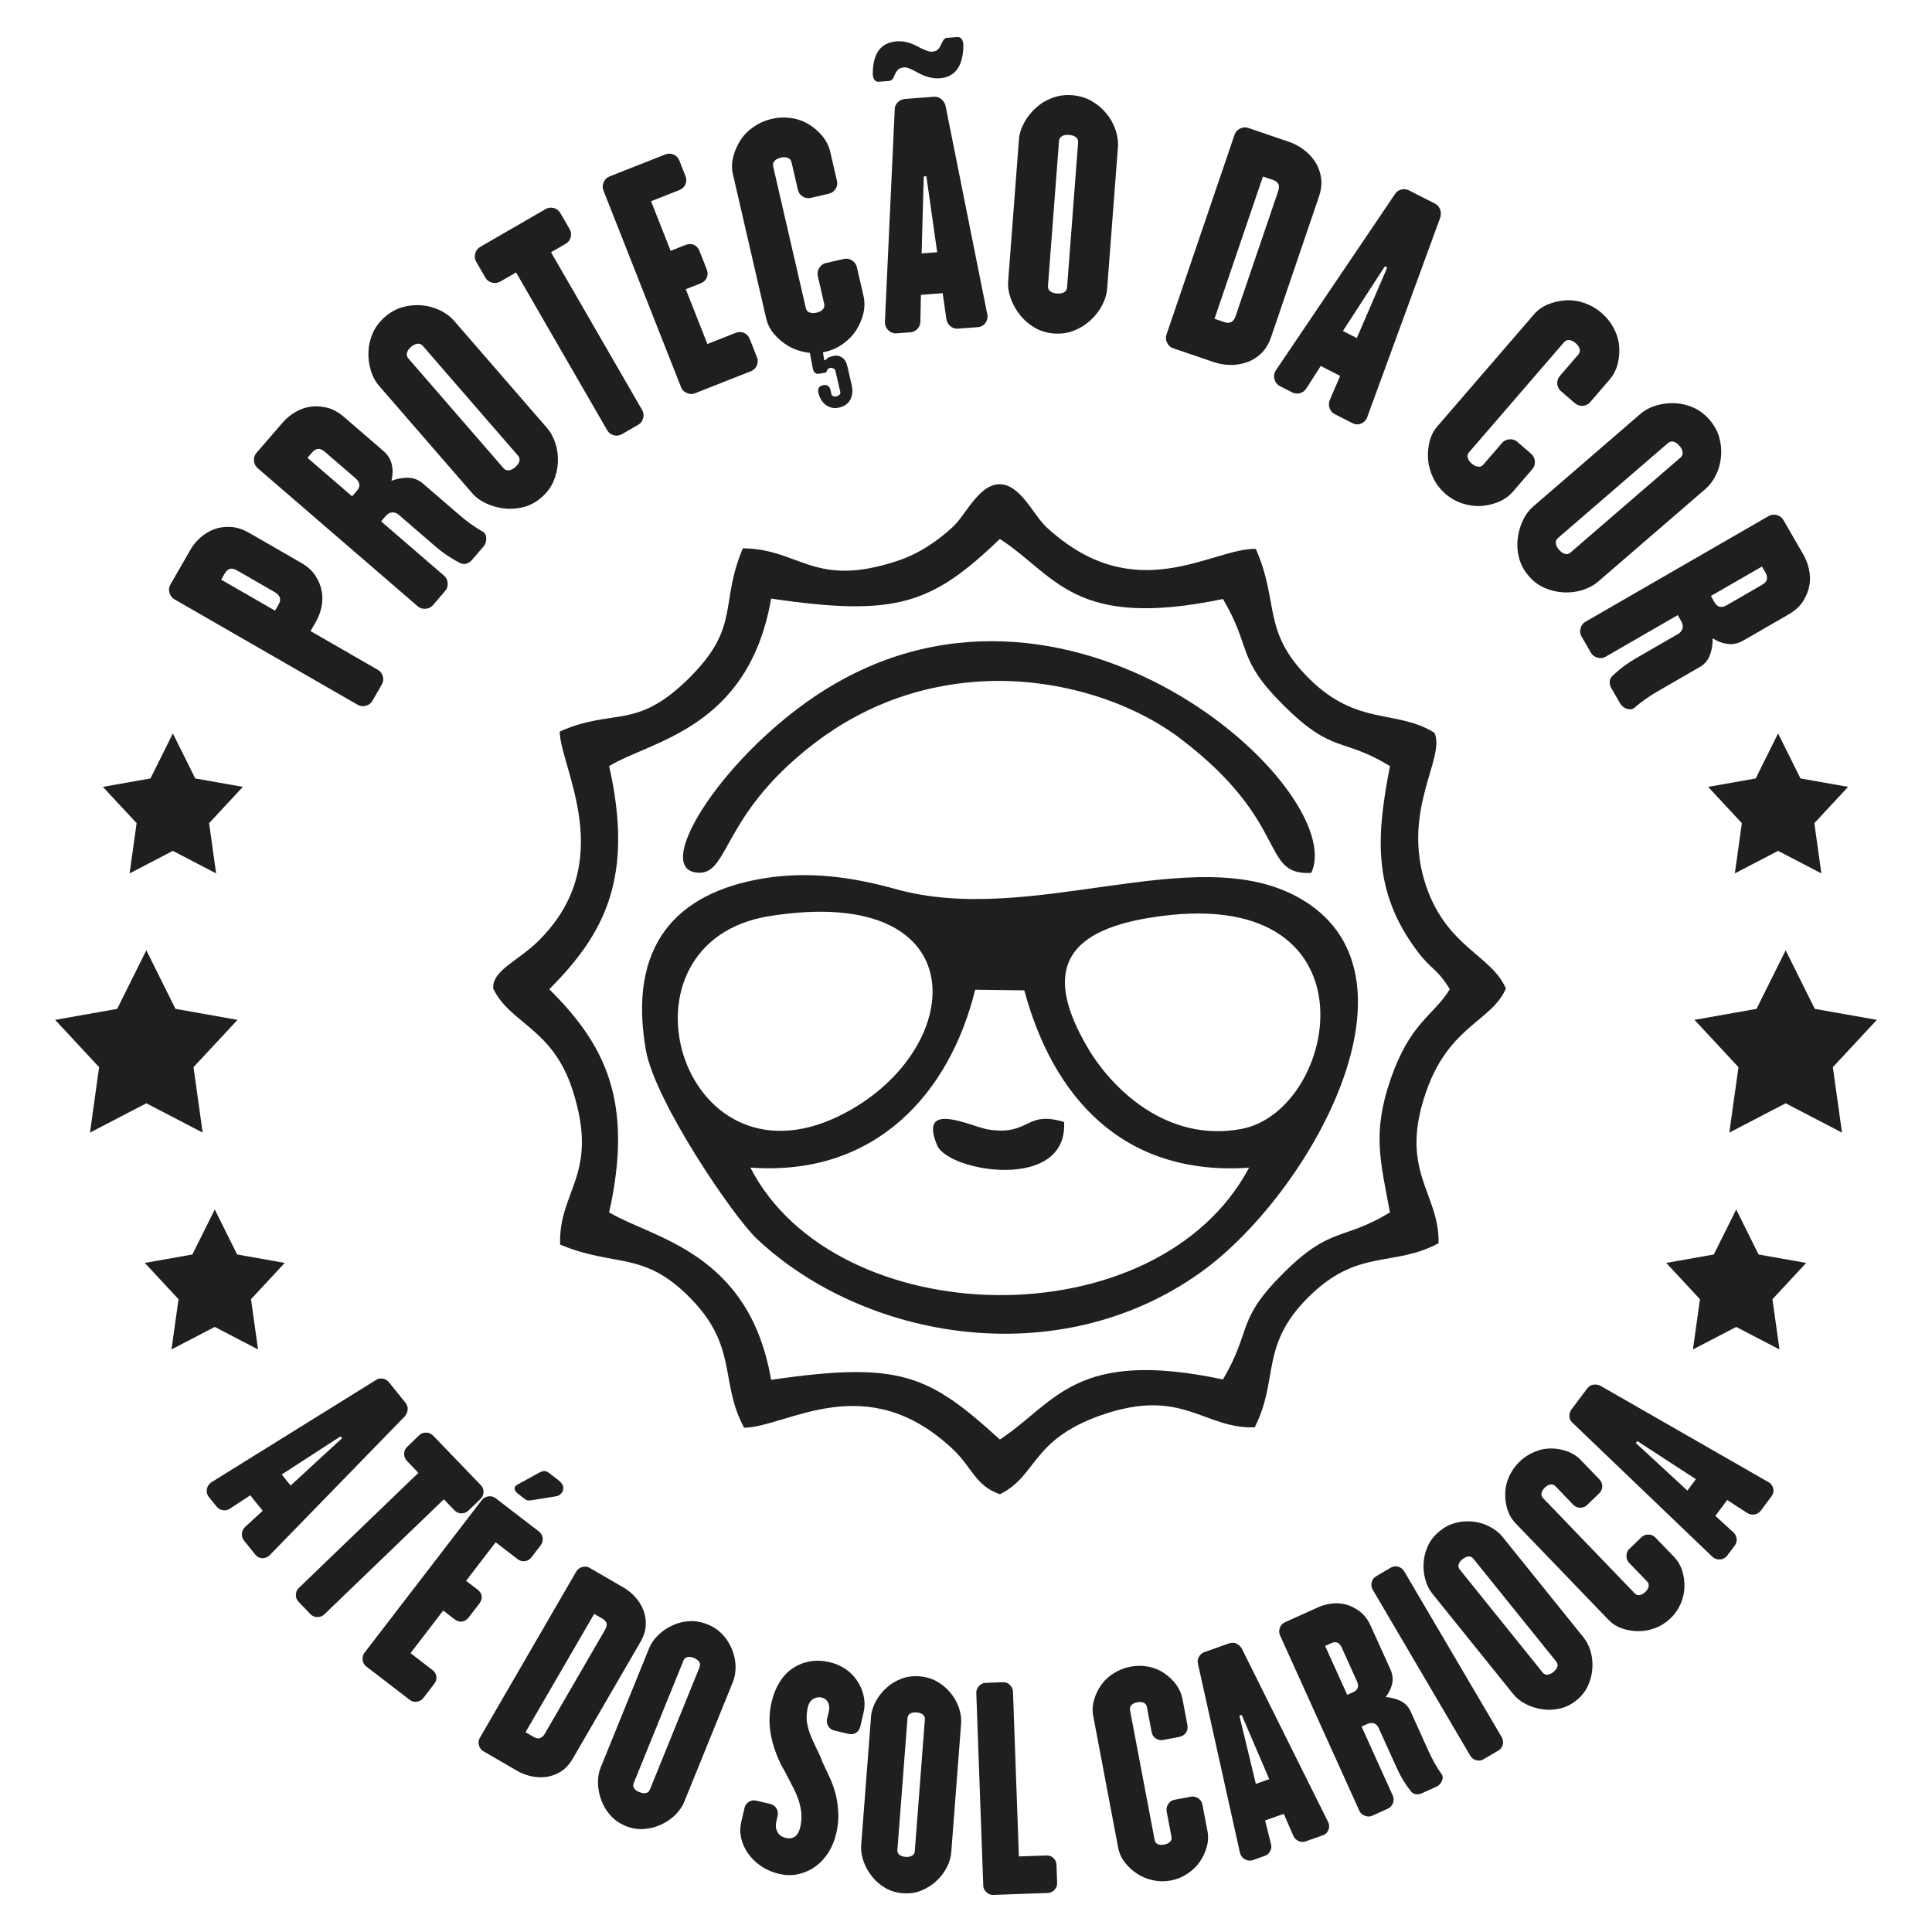 <?xml version="1.0" encoding="UTF-8"?>
<!DOCTYPE svg PUBLIC "-//W3C//DTD SVG 1.1//EN" "http://www.w3.org/Graphics/SVG/1.1/DTD/svg11.dtd">
<!-- Creator: CorelDRAW -->
<svg xmlns="http://www.w3.org/2000/svg" xml:space="preserve" width="10.16mm" height="10.16mm" version="1.1" style="shape-rendering:geometricPrecision; text-rendering:geometricPrecision; image-rendering:optimizeQuality; fill-rule:evenodd; clip-rule:evenodd"
viewBox="0 0 1015.98 1015.98"
 xmlns:xlink="http://www.w3.org/1999/xlink"
 xmlns:xodm="http://www.corel.com/coreldraw/odm/2003">
 <defs>
  <style type="text/css">
   <![CDATA[
    .fil1 {fill:#201E1E}
    .fil0 {fill:#201E1E;fill-rule:nonzero}
   ]]>
  </style>
 </defs>
 <g id="Camada_x0020_1">
  <g id="_1872021289568">
   <path class="fil0" d="M930.45 779.67c1.13,0.85 1.84,1.96 2.1,3.32 0.25,1.39 -0.06,2.67 -0.97,3.86l-5.64 7.58c-0.8,1.05 -1.82,1.7 -3.16,1.96 -1.3,0.25 -2.58,0.02 -3.8,-0.66l-10.7 -6.92 -6.21 8.34 9.62 8.8c0.93,0.94 1.45,2.04 1.56,3.35 0.08,1.27 -0.26,2.44 -0.97,3.41l-4.06 5.42c-0.79,1.04 -1.92,1.67 -3.35,1.9 -1.44,0.2 -2.75,-0.12 -3.88,-0.97l-0.43 -0.34 -73.6 -70.5c-0.99,-0.87 -1.56,-1.98 -1.64,-3.34 -0.11,-1.37 0.26,-2.59 1.02,-3.64l8.29 -11.04c0.85,-1.13 1.9,-1.82 3.18,-2.04 1.28,-0.2 2.52,-0.03 3.75,0.54l88.89 50.97zm-69.45 -21.86l-0.77 1.02 27.11 25.01 4.48 -5.99 -30.82 -20.04zm19.33 60.91c1.95,2.05 3.37,4.4 4.25,7.16 0.88,2.75 1.28,5.59 1.22,8.51 -0.03,2.93 -0.71,5.87 -1.92,8.82 -1.28,2.99 -3.05,5.57 -5.35,7.78 -2.38,2.27 -5.07,4 -8.08,5.14 -3.01,1.14 -5.99,1.68 -8.94,1.65 -2.98,0 -5.82,-0.51 -8.58,-1.45 -2.72,-0.97 -5.07,-2.44 -7.04,-4.48l-49.01 -50.92c-1.95,-2.05 -3.34,-4.43 -4.2,-7.21 -0.85,-2.78 -1.22,-5.65 -1.13,-8.6 0.08,-2.98 0.79,-5.91 2.1,-8.8 1.33,-2.89 3.18,-5.47 5.53,-7.77 2.3,-2.19 4.94,-3.92 7.89,-5.11 2.93,-1.23 5.88,-1.79 8.8,-1.73 2.92,0.05 5.74,0.56 8.43,1.56 2.72,0.99 5.05,2.49 7.01,4.54l9.79 10.16c1.02,1.07 1.54,2.32 1.48,3.75 -0.06,1.44 -0.63,2.66 -1.74,3.71l-6.3 6.04c-0.93,0.95 -2.12,1.4 -3.55,1.4 -1.44,0 -2.66,-0.54 -3.71,-1.62l-9.28 -9.65c-0.8,-0.83 -1.7,-1.14 -2.7,-0.96 -0.99,0.17 -1.96,0.73 -2.89,1.64 -0.97,0.91 -1.56,1.87 -1.76,2.84 -0.23,1.02 0.05,1.93 0.85,2.73l48.22 50.12c0.71,0.73 1.59,1.02 2.58,0.85 1,-0.2 1.96,-0.74 2.93,-1.65 0.93,-0.91 1.53,-1.87 1.73,-2.86 0.22,-1 -0.06,-1.88 -0.77,-2.62l-9.45 -9.82c-0.97,-1.02 -1.45,-2.27 -1.45,-3.74 0.03,-1.45 0.54,-2.64 1.48,-3.55l6.3 -6.07c1.08,-1.06 2.36,-1.56 3.8,-1.54 1.48,0.03 2.7,0.57 3.67,1.59l9.79 10.16zm-105.53 0.97c-0.71,-0.89 -1.59,-1.28 -2.58,-1.19 -1.03,0.08 -2.07,0.59 -3.15,1.47 -1.05,0.82 -1.71,1.71 -2.02,2.7 -0.31,0.96 -0.08,1.87 0.63,2.75l43.62 54.18c0.65,0.8 1.48,1.17 2.5,1.08 0.99,-0.11 2.01,-0.54 3.03,-1.39 1.11,-0.88 1.82,-1.82 2.1,-2.78 0.32,-0.97 0.15,-1.85 -0.5,-2.67l-43.63 -54.15zm57.93 41.38c1.73,2.13 2.98,4.65 3.8,7.63 0.83,2.95 1.08,6.02 0.8,9.12 -0.26,3.12 -1.05,6.1 -2.42,8.94 -1.33,2.84 -3.34,5.33 -5.98,7.43 -2.64,2.13 -5.48,3.58 -8.55,4.25 -3.06,0.72 -6.13,0.89 -9.19,0.43 -3.07,-0.43 -5.97,-1.33 -8.75,-2.72 -2.75,-1.39 -4.99,-3.18 -6.69,-5.31l-42.58 -52.85c-1.7,-2.12 -2.95,-4.68 -3.72,-7.66 -0.79,-3.01 -1.04,-6.05 -0.76,-9.08 0.26,-3.04 1.05,-5.96 2.44,-8.77 1.37,-2.81 3.38,-5.28 6.05,-7.38 2.61,-2.13 5.45,-3.58 8.48,-4.32 3.04,-0.76 6.1,-0.96 9.14,-0.59 3.1,0.37 5.99,1.24 8.71,2.69 2.73,1.43 4.94,3.21 6.65,5.34l42.57 52.85zm-42.98 52.53c0.66,1.17 0.83,2.42 0.52,3.81 -0.34,1.39 -1.14,2.47 -2.44,3.23l-7.67 4.49c-1.19,0.73 -2.49,0.88 -3.86,0.51 -1.39,-0.4 -2.41,-1.17 -3.09,-2.3l-51.31 -87.33c-0.72,-1.22 -0.91,-2.53 -0.57,-3.92 0.31,-1.39 1.08,-2.44 2.3,-3.15l7.63 -4.51c1.31,-0.77 2.64,-0.94 4,-0.54 1.39,0.39 2.45,1.19 3.16,2.41l51.33 87.3zm-32.09 18.74c1.05,1.19 1.27,2.53 0.68,4.03 -0.62,1.5 -1.59,2.58 -2.98,3.2l-7.69 3.49c-1.06,0.46 -2.08,0.63 -3.12,0.46 -1.06,-0.14 -1.93,-0.66 -2.64,-1.59 -2.9,-3.64 -5.31,-7.6 -7.24,-11.89l-9.68 -21.35c-0.48,-1.11 -1.25,-1.89 -2.27,-2.35 -1.05,-0.45 -2.3,-0.37 -3.75,0.28l-2.95 1.33 16.44 36.39c0.53,1.23 0.56,2.5 0.05,3.87 -0.51,1.35 -1.41,2.32 -2.69,2.92l-8.23 3.71c-1.19,0.54 -2.47,0.54 -3.83,0.03 -1.4,-0.51 -2.34,-1.36 -2.88,-2.55l-41.74 -92.33c-0.57,-1.27 -0.6,-2.61 -0.09,-3.98 0.51,-1.36 1.37,-2.32 2.56,-2.86l17.59 -7.95c2.13,-0.96 4.54,-1.62 7.19,-1.93 2.64,-0.31 5.19,-0.14 7.66,0.57 2.47,0.69 4.85,1.93 7.18,3.72 2.29,1.78 4.17,4.25 5.59,7.43l10.36 22.88c1.13,2.5 1.44,4.97 0.94,7.41 -0.49,2.44 -1.65,4.85 -3.47,7.21l0.14 -0.05c2.9,0.24 5.51,0.93 7.83,2.09 2.34,1.16 4.07,3.01 5.2,5.48l9.4 20.83c1.02,2.25 2.04,4.29 3.12,6.19 1.04,1.9 2.18,3.66 3.32,5.31zm-52.03 -65.82c-0.71,-1.54 -1.53,-2.44 -2.49,-2.76 -0.94,-0.28 -1.99,-0.17 -3.1,0.35l-3.2 1.45 11.63 25.71 3.21 -1.45c2.46,-1.13 3.12,-3.04 1.9,-5.68l-7.95 -17.62zm-7.01 92.02c0.49,1.33 0.46,2.63 -0.11,3.94 -0.54,1.28 -1.5,2.19 -2.93,2.67l-8.9 3.14c-1.23,0.46 -2.47,0.43 -3.7,-0.11 -1.22,-0.51 -2.18,-1.39 -2.8,-2.64l-5.06 -11.69 -9.82 3.46 3.12 12.69c0.29,1.28 0.09,2.49 -0.56,3.63 -0.65,1.14 -1.54,1.91 -2.7,2.3l-6.36 2.27c-1.25,0.42 -2.53,0.34 -3.85,-0.31 -1.31,-0.63 -2.22,-1.59 -2.67,-2.93l-0.21 -0.54 -22.1 -99.48c-0.34,-1.27 -0.17,-2.49 0.51,-3.68 0.68,-1.19 1.62,-2.02 2.86,-2.45l13.01 -4.62c1.32,-0.45 2.58,-0.43 3.77,0.09 1.19,0.54 2.12,1.39 2.84,2.52l45.66 91.74zm-45.66 -56.72l-1.2 0.43 8.66 35.85 7.04 -2.5 -14.5 -33.78zm-18 61.03c0.54,2.78 0.43,5.53 -0.34,8.32 -0.79,2.77 -1.98,5.39 -3.63,7.8 -1.65,2.41 -3.81,4.51 -6.47,6.32 -2.67,1.8 -5.59,2.99 -8.71,3.58 -3.24,0.63 -6.42,0.57 -9.57,-0.11 -3.15,-0.71 -5.93,-1.87 -8.4,-3.52 -2.47,-1.64 -4.6,-3.61 -6.36,-5.9 -1.79,-2.3 -2.92,-4.83 -3.46,-7.61l-13.14 -69.45c-0.54,-2.78 -0.37,-5.53 0.43,-8.32 0.82,-2.8 2.06,-5.42 3.74,-7.83 1.7,-2.44 3.89,-4.48 6.59,-6.19 2.69,-1.7 5.64,-2.86 8.88,-3.49 3.12,-0.6 6.27,-0.6 9.4,0 3.12,0.63 5.89,1.74 8.28,3.41 2.44,1.64 4.52,3.6 6.25,5.93 1.69,2.3 2.84,4.83 3.37,7.6l2.61 13.86c0.28,1.47 0,2.8 -0.82,3.97 -0.82,1.17 -1.99,1.9 -3.47,2.16l-8.59 1.65c-1.28,0.22 -2.53,-0.04 -3.72,-0.8 -1.2,-0.8 -1.96,-1.93 -2.22,-3.4l-2.49 -13.17c-0.2,-1.11 -0.8,-1.88 -1.73,-2.28 -0.91,-0.36 -2.04,-0.45 -3.32,-0.23 -1.31,0.26 -2.33,0.74 -3.04,1.45 -0.74,0.71 -0.99,1.62 -0.79,2.73l12.97 68.34c0.16,1.03 0.74,1.73 1.69,2.13 0.91,0.4 2.02,0.48 3.33,0.22 1.31,-0.25 2.3,-0.73 3.04,-1.44 0.71,-0.71 0.99,-1.59 0.79,-2.61l-2.55 -13.4c-0.26,-1.39 0.03,-2.67 0.85,-3.91 0.82,-1.23 1.87,-1.94 3.14,-2.19l8.6 -1.62c1.48,-0.28 2.84,0 4.03,0.83 1.23,0.82 1.94,1.93 2.19,3.31l2.64 13.86zm-79.04 27.33c0.05,1.33 -0.4,2.52 -1.36,3.6 -0.94,1.06 -2.16,1.62 -3.66,1.68l-28.64 1.02c-1.31,0.05 -2.5,-0.43 -3.52,-1.42 -1.08,-1 -1.65,-2.16 -1.67,-3.46l-3.66 -101.24c-0.07,-1.42 0.41,-2.67 1.41,-3.72 0.97,-1.08 2.13,-1.65 3.44,-1.67l9.08 -0.35c1.5,-0.05 2.75,0.43 3.74,1.43 1.02,0.99 1.56,2.21 1.62,3.63l3.1 86.56 14.39 -0.5c1.5,-0.07 2.75,0.39 3.77,1.32 1.02,0.95 1.56,2.19 1.62,3.7l0.34 9.42zm-69.56 -85.94c0.08,-1.14 -0.29,-2.01 -1.09,-2.64 -0.79,-0.6 -1.9,-0.99 -3.29,-1.08 -1.3,-0.11 -2.41,0.09 -3.29,0.56 -0.91,0.52 -1.39,1.34 -1.47,2.47l-5.31 69.35c-0.09,1.02 0.28,1.84 1.08,2.49 0.79,0.63 1.87,1 3.17,1.08 1.4,0.11 2.56,-0.08 3.44,-0.6 0.88,-0.48 1.36,-1.24 1.45,-2.3l5.31 -69.33zm13.88 69.81c-0.21,2.73 -1.03,5.46 -2.47,8.18 -1.43,2.73 -3.36,5.14 -5.65,7.21 -2.34,2.07 -4.97,3.69 -7.89,4.86 -2.93,1.13 -6.11,1.56 -9.46,1.3 -3.38,-0.26 -6.44,-1.17 -9.14,-2.73 -2.75,-1.58 -5.05,-3.57 -6.98,-5.98 -1.96,-2.42 -3.46,-5.09 -4.51,-8.01 -1.05,-2.89 -1.48,-5.7 -1.28,-8.43l5.19 -67.66c0.2,-2.73 1.06,-5.45 2.56,-8.17 1.47,-2.7 3.35,-5.08 5.65,-7.12 2.27,-2.05 4.85,-3.64 7.8,-4.72 2.9,-1.11 6.05,-1.53 9.46,-1.25 3.34,0.26 6.44,1.14 9.14,2.67 2.72,1.53 5.07,3.49 7.06,5.85 1.99,2.39 3.49,4.99 4.51,7.91 1,2.9 1.4,5.71 1.19,8.43l-5.18 67.66zm-60.49 -9.87c-0.85,3.58 -2.16,6.81 -3.94,9.74 -1.8,2.89 -4.01,5.33 -6.56,7.29 -2.58,1.96 -5.57,3.38 -8.89,4.2 -3.35,0.88 -6.89,0.88 -10.63,0 -3.75,-0.88 -7.02,-2.33 -9.8,-4.28 -2.76,-1.97 -5.02,-4.18 -6.73,-6.73 -1.73,-2.53 -2.89,-5.2 -3.49,-7.98 -0.6,-2.81 -0.56,-5.56 0.09,-8.31l1.7 -7.3c0.34,-1.45 1.11,-2.55 2.3,-3.29 1.19,-0.74 2.47,-0.93 3.83,-0.63l7.41 1.74c1.36,0.34 2.44,1.08 3.24,2.29 0.76,1.23 0.99,2.56 0.62,4.04l-0.62 2.78c-0.52,2.13 -0.35,4 0.54,5.61 0.87,1.63 2.32,2.68 4.33,3.13 4.01,0.96 6.59,-0.96 7.69,-5.71 0.49,-2.04 0.69,-4.17 0.61,-6.41 -0.12,-2.24 -0.55,-4.57 -1.28,-6.98 -0.74,-2.38 -1.73,-4.85 -3.04,-7.32 -1.31,-2.47 -2.75,-5.26 -4.34,-8.35 -3.38,-5.73 -5.77,-11.75 -7.13,-18 -1.39,-6.26 -1.33,-12.54 0.12,-18.76 0.88,-3.77 2.24,-7.15 4.06,-10.15 1.81,-3.01 4.05,-5.45 6.69,-7.27 2.67,-1.87 5.65,-3.12 9,-3.78 3.35,-0.67 6.98,-0.54 10.9,0.37 3.23,0.77 6.07,2.05 8.6,3.83 2.52,1.82 4.54,3.95 6.07,6.45 1.56,2.47 2.62,5.11 3.16,7.91 0.56,2.79 0.5,5.54 -0.15,8.3l-1.73 7.4c-0.34,1.39 -1.08,2.45 -2.21,3.21 -1.14,0.74 -2.47,0.91 -4.03,0.56l-7.41 -1.75c-1.36,-0.31 -2.44,-1.08 -3.15,-2.24 -0.74,-1.23 -0.97,-2.5 -0.66,-3.87l0.89 -3.71c0.45,-1.9 0.34,-3.55 -0.35,-4.94 -0.71,-1.36 -1.82,-2.24 -3.38,-2.59 -1.56,-0.37 -3.03,-0.11 -4.45,0.78 -1.39,0.84 -2.33,2.27 -2.78,4.16 -0.46,1.94 -0.68,3.72 -0.68,5.37 0,1.64 0.22,3.4 0.7,5.31 0.46,1.9 1.26,4.09 2.36,6.58 1.11,2.47 2.53,5.5 4.29,9.11 0.11,0.4 0.23,0.8 0.39,1.2 0.15,0.36 0.29,0.71 0.41,1.02 1.36,2.83 2.69,5.7 4.03,8.62 1.36,2.92 2.4,5.97 3.18,9.09 0.76,3.12 1.19,6.39 1.3,9.79 0.11,3.4 -0.26,6.89 -1.08,10.47zm-71.86 -87.47c0.39,-1.03 0.34,-1.99 -0.23,-2.84 -0.57,-0.82 -1.51,-1.51 -2.81,-2.05 -1.22,-0.48 -2.33,-0.62 -3.32,-0.42 -1.03,0.2 -1.7,0.83 -2.13,1.87l-26.17 64.46c-0.39,0.93 -0.31,1.84 0.26,2.7 0.59,0.82 1.47,1.5 2.69,1.98 1.31,0.54 2.47,0.71 3.46,0.51 1,-0.23 1.68,-0.79 2.08,-1.75l26.17 -64.46zm-8.04 70.76c-1.02,2.52 -2.64,4.85 -4.82,7.03 -2.22,2.13 -4.77,3.83 -7.61,5.11 -2.84,1.28 -5.81,2.05 -8.97,2.22 -3.14,0.22 -6.3,-0.34 -9.42,-1.6 -3.12,-1.27 -5.76,-3.09 -7.86,-5.41 -2.13,-2.33 -3.75,-4.94 -4.83,-7.81 -1.13,-2.89 -1.76,-5.9 -1.87,-9 -0.11,-3.09 0.35,-5.87 1.37,-8.43l25.54 -62.87c1.02,-2.52 2.64,-4.85 4.88,-6.97 2.24,-2.17 4.77,-3.84 7.57,-5.09 2.79,-1.27 5.74,-1.98 8.86,-2.13 3.1,-0.13 6.25,0.43 9.37,1.68 3.15,1.27 5.79,3.07 7.91,5.34 2.14,2.3 3.79,4.85 4.94,7.75 1.17,2.84 1.82,5.81 1.91,8.88 0.06,3.06 -0.43,5.87 -1.45,8.43l-25.52 62.87zm-58.61 -22.74c-1.78,3.1 -3.91,5.39 -6.35,6.93 -2.44,1.5 -5,2.41 -7.69,2.78 -2.7,0.34 -5.37,0.19 -7.98,-0.4 -2.64,-0.6 -5.03,-1.53 -7.09,-2.72l-18.02 -10.45c-1.12,-0.65 -1.88,-1.68 -2.25,-3.09 -0.37,-1.43 -0.22,-2.7 0.43,-3.83l50.75 -87.53c0.7,-1.2 1.78,-2.02 3.17,-2.39 1.42,-0.37 2.7,-0.23 3.8,0.42l18.03 10.45c2.07,1.19 4.06,2.81 5.87,4.8 1.82,1.95 3.27,4.23 4.32,6.72 1.02,2.5 1.48,5.23 1.36,8.12 -0.12,2.92 -1.05,5.87 -2.78,8.88l-35.57 61.31zm16.87 -67.55c0.85,-1.45 1.13,-2.64 0.85,-3.57 -0.29,-0.94 -1,-1.71 -2.13,-2.39l-4.37 -2.53 -36.1 62.25 4.39 2.53c1.14,0.67 2.19,0.84 3.18,0.56 1,-0.32 1.85,-1.05 2.56,-2.3l31.62 -54.55zm-34.09 -83.02c0.87,-0.37 1.67,-0.56 2.32,-0.59 0.69,-0.03 1.54,0.37 2.59,1.16l4.45 3.44c1.73,1.3 2.64,2.58 2.81,3.74 0.14,1.2 -0.11,2.24 -0.79,3.12 -0.71,0.91 -1.56,1.5 -2.61,1.76l-12.8 2.08c-1.77,0.3 -2.92,0.22 -3.52,-0.24l-3.92 -3c-1.19,-0.91 -1.85,-1.81 -1.93,-2.7 -0.09,-0.91 0.4,-1.62 1.39,-2.16l12.01 -6.61zm-61.42 118.81c-0.82,1.05 -1.93,1.68 -3.32,1.9 -1.42,0.23 -2.73,-0.11 -3.92,-1.05l-22.79 -17.51c-1.05,-0.79 -1.68,-1.93 -1.85,-3.38 -0.19,-1.44 0.12,-2.69 0.91,-3.75l61.73 -80.31c0.86,-1.11 2.02,-1.76 3.46,-1.97 1.45,-0.19 2.68,0.12 3.75,0.91l22.8 17.52c1.19,0.93 1.84,2.1 2.01,3.51 0.14,1.43 -0.2,2.68 -1.08,3.81l-4.88 6.36c-0.88,1.13 -1.98,1.78 -3.38,1.96 -1.39,0.19 -2.67,-0.18 -3.86,-1.08l-11.52 -8.86 -15.56 20.27 6.05 4.62c1.25,0.97 1.99,2.1 2.16,3.44 0.17,1.33 -0.26,2.61 -1.22,3.89l-5.65 7.37c-0.94,1.19 -2.07,1.9 -3.41,2.1 -1.35,0.23 -2.67,-0.17 -3.91,-1.13l-6.05 -4.66 -17.17 22.4 11.49 8.86c1.2,0.9 1.88,2.04 2.08,3.42 0.17,1.4 -0.2,2.68 -1.11,3.87l-5.76 7.49zm23.64 -98.51c-0.94,0.91 -2.13,1.36 -3.54,1.36 -1.45,0.02 -2.67,-0.52 -3.73,-1.62l-5.56 -5.76 -62.92 60.57c-0.97,0.91 -2.16,1.36 -3.6,1.33 -1.48,-0.03 -2.68,-0.51 -3.58,-1.45l-6.25 -6.52c-1.04,-1.09 -1.53,-2.33 -1.47,-3.75 0.06,-1.42 0.56,-2.61 1.5,-3.52l62.93 -60.57 -5.96 -6.21c-1.05,-1.09 -1.57,-2.36 -1.53,-3.81 0.02,-1.44 0.5,-2.63 1.47,-3.54l6.39 -6.19c1.02,-0.97 2.27,-1.45 3.71,-1.42 1.48,0.03 2.73,0.59 3.75,1.68l24.94 25.88c1.06,1.08 1.54,2.32 1.48,3.77 -0.05,1.42 -0.59,2.62 -1.61,3.61l-6.42 6.16zm-104.75 23.72c-1.09,0.88 -2.34,1.28 -3.73,1.23 -1.38,-0.09 -2.58,-0.72 -3.51,-1.91l-5.93 -7.35c-0.83,-1.02 -1.2,-2.18 -1.11,-3.52 0.05,-1.33 0.59,-2.52 1.59,-3.55l9.36 -8.62 -6.55 -8.12 -10.9 7.15c-1.14,0.68 -2.36,0.91 -3.63,0.66 -1.28,-0.23 -2.3,-0.83 -3.07,-1.77l-4.26 -5.27c-0.82,-1.03 -1.14,-2.27 -0.99,-3.72 0.17,-1.45 0.8,-2.62 1.9,-3.52l0.42 -0.34 86.57 -53.79c1.08,-0.76 2.3,-1.02 3.64,-0.76 1.36,0.23 2.44,0.88 3.26,1.9l8.65 10.76c0.89,1.11 1.28,2.3 1.17,3.58 -0.09,1.3 -0.57,2.46 -1.42,3.51l-71.46 73.45zm38.4 -61.87l-0.8 -0.97 -30.93 20.04 4.68 5.82 27.05 -24.89z"/>
   <path class="fil1" d="M405.51 314.79c-11.89,68.58 -63.25,74.68 -85.18,88.07 13.28,58.9 -2.56,88.35 -31.49,117.35 29.04,28.77 44.62,58.57 31.49,117.35 23.31,13.84 73.62,20.8 85.18,88.05 67.75,-9.86 82.8,-2.77 120.3,31.39 29.42,-19.38 39.27,-48.12 117.32,-31.59 15.46,-26.33 6.61,-30.9 31.86,-56.01 25.09,-24.91 30.9,-16.64 55.95,-31.84 -5.08,-27.08 -9.32,-41.84 0.21,-69.63 10.53,-30.72 22.63,-33.55 31.25,-47.72 -6.58,-10.82 -9.44,-10.09 -16.35,-19.06 -25.58,-33.16 -21.63,-64.14 -15.11,-98.29 -25.02,-15.31 -29.92,-6.07 -55.91,-31.89 -25.14,-24.96 -16.47,-29.77 -31.9,-55.97 -78.78,16.4 -87.69,-12.4 -117.32,-31.57 -35.84,34.25 -54.26,41.07 -120.3,31.36zm-14.87 -26.44c-12.42,29.39 -1,41.14 -28.18,68.16 -28.17,27.98 -39.62,15.47 -68.13,28.21 0.33,19.12 31.28,68.37 -11.36,110.24 -10.76,10.59 -24.22,15.34 -23.6,24.9 8.91,18.59 31.25,20.65 41.78,53.52 14.25,44.47 -7.46,52.32 -6.61,81.12 29.3,12.18 43.76,2.95 68.48,28.12 25.26,25.66 15.29,44.2 28.3,68.19 22.84,-0.45 64.09,-31.93 109.95,11.47 10.12,9.6 11.56,18.98 24.54,23.49 19.68,-9.59 16.17,-28.59 53.29,-41.57 42.78,-14.96 53.79,7.28 80.71,6.4 12.92,-25.52 2.55,-42.93 28.26,-68.49 26.08,-25.9 44.46,-15.49 68.42,-28.32 0.68,-26.55 -21.48,-37.86 -6.22,-80.53 12.13,-33.95 34.13,-36.17 41.63,-53.4 -7.35,-17.35 -30.71,-21.65 -41.72,-53.26 -13.99,-40.12 10.45,-68.36 4.1,-81.29 -19.92,-12.39 -40.39,-3.33 -65.65,-28.26 -25.29,-24.97 -15.64,-39.78 -28.24,-68.41 -23.1,-0.52 -63.17,31.81 -109.97,-11.3 -7.02,-6.45 -13.72,-22.59 -24.66,-22.69 -11.01,-0.08 -17.77,16.09 -24.8,22.52 -7.63,7.02 -17.25,13.87 -28.99,17.76 -44.03,14.64 -51.32,-6.34 -81.33,-6.58z"/>
   <path class="fil1" d="M604.34 482.66c-44.38,7.31 -56,28.14 -32.31,68.39 12.46,21.13 41.25,49.92 80.64,42.66 51.93,-9.56 74.33,-131.33 -48.33,-111.05zm-199.61 -0.92c-85.57,13.6 -47.5,146.27 36.71,105.04 67.15,-32.9 74.47,-122.72 -36.71,-105.04zm-10.15 132.25c44.94,87.31 213.65,91.5 262.28,0.06 -67.21,4.63 -103.44,-38.3 -118.2,-93.25l-25.84 -0.32c-13.44,54.65 -52.61,98.38 -118.24,93.51zm7.32 -152.13c-46.74,7.55 -71.79,35.75 -62.26,90.31 4.72,26.97 45.85,87.49 58.3,99.23 56.42,53.17 158.45,71.2 233.31,17.82 56.98,-40.59 123.93,-158.39 50.66,-197.75 -54.62,-29.35 -139.65,15.9 -210.73,-3.89 -22.6,-6.29 -45.35,-9.59 -69.28,-5.72z"/>
   <path class="fil1" d="M689.56 459.03c20.34,-43.31 -129.61,-181.17 -260.89,-92.94 -50.6,34.02 -86.96,92.88 -60.75,92.85 13.92,0 12.69,-25.05 46.74,-56.62 22.96,-21.3 54.5,-40.19 97.57,-43.73 41.17,-3.36 82.29,9.89 108.53,29.84 58.24,44.25 41.57,72.08 68.8,70.6z"/>
   <path class="fil1" d="M559.56 590.02c-20.71,-6.26 -17.67,7.43 -40,3.93 -8.62,-1.37 -36.95,-15.94 -26.74,8.37 5.87,13.93 68.87,24.56 66.74,-12.3z"/>
   <polygon class="fil1" points="112.94,636.04 124.71,659.7 149.73,664.12 132,683.21 135.69,709.62 112.94,697.79 90.19,709.62 93.88,683.21 76.14,664.12 101.16,659.7 "/>
   <polygon class="fil1" points="76.95,499.72 92.26,530.53 124.9,536.32 101.76,561.19 106.57,595.59 76.95,580.19 47.32,595.59 52.13,561.19 29,536.32 61.63,530.53 "/>
   <polygon class="fil1" points="90.9,385.7 102.68,409.36 127.7,413.79 109.97,432.87 113.65,459.29 90.9,447.45 68.15,459.29 71.84,432.87 54.11,413.79 79.13,409.36 "/>
   <polygon class="fil1" points="913.02,636.04 901.24,659.7 876.22,664.13 893.96,683.22 890.27,709.63 913.02,697.8 935.77,709.63 932.08,683.22 949.81,664.13 924.79,659.7 "/>
   <polygon class="fil1" points="939.02,499.73 923.71,530.53 891.08,536.31 914.21,561.19 909.4,595.6 939.02,580.19 968.65,595.6 963.84,561.19 986.98,536.31 954.34,530.53 "/>
   <polygon class="fil1" points="935.05,385.69 923.28,409.36 898.26,413.79 915.99,432.88 912.3,459.29 935.05,447.45 957.8,459.29 954.11,432.88 971.85,413.79 946.82,409.36 "/>
   <path class="fil0" d="M124.78 300.04c-1.62,-0.93 -2.94,-1.21 -3.99,-0.84 -1.04,0.36 -1.9,1.14 -2.59,2.34l-1.89 3.28 28.33 16.31 1.89 -3.29c1.53,-2.65 0.81,-4.82 -2.15,-6.52l-19.6 -11.28zm33.48 -4.14c3.4,1.96 5.96,4.25 7.65,6.9 1.7,2.65 2.81,5.4 3.3,8.25 0.5,2.85 0.43,5.67 -0.21,8.45 -0.65,2.8 -1.62,5.3 -2.92,7.53l-2.77 4.84 35.45 20.4c1.26,0.73 2.1,1.85 2.55,3.34 0.45,1.49 0.26,2.97 -0.55,4.37l-5 8.69c-0.71,1.23 -1.85,2.07 -3.38,2.45 -1.56,0.42 -2.95,0.27 -4.21,-0.44l-96.42 -55.51c-1.34,-0.76 -2.23,-1.93 -2.64,-3.48 -0.42,-1.54 -0.27,-2.95 0.43,-4.18l10.65 -18.49c1.28,-2.25 2.98,-4.31 5.11,-6.24 2.11,-1.91 4.51,-3.39 7.19,-4.41 2.68,-1.02 5.58,-1.43 8.78,-1.27 3.18,0.17 6.42,1.21 9.73,3.11l27.26 15.69zm12.65 -58.23c-1.4,-1.22 -2.65,-1.75 -3.74,-1.59 -1.1,0.15 -2.06,0.73 -2.95,1.76l-2.53 2.92 23.47 20.25 2.53 -2.92c1.96,-2.28 1.72,-4.46 -0.71,-6.56l-16.07 -13.86zm82.27 41.52c1.58,0.68 2.42,1.93 2.52,3.71 0.09,1.79 -0.4,3.31 -1.48,4.56l-6.07 7.04c-0.81,0.93 -1.77,1.57 -2.88,1.92 -1.11,0.33 -2.24,0.21 -3.38,-0.37 -4.56,-2.29 -8.79,-5.14 -12.7,-8.51l-19.48 -16.81c-1.01,-0.87 -2.15,-1.29 -3.4,-1.27 -1.23,0.02 -2.43,0.69 -3.58,2.01l-2.32 2.7 33.2 28.64c1.09,0.95 1.69,2.23 1.81,3.83 0.12,1.6 -0.33,3 -1.35,4.16l-6.47 7.51c-0.95,1.09 -2.22,1.7 -3.82,1.82 -1.61,0.11 -2.95,-0.3 -4.05,-1.25l-84.22 -72.67c-1.18,-1.01 -1.83,-2.33 -1.94,-3.92 -0.13,-1.61 0.29,-2.96 1.24,-4.05l13.87 -16.07c1.68,-1.96 3.77,-3.71 6.26,-5.24 2.49,-1.54 5.13,-2.55 7.9,-3 2.8,-0.46 5.75,-0.33 8.88,0.39 3.13,0.72 6.14,2.33 9.04,4.82l20.88 18.03c2.26,1.95 3.72,4.27 4.34,6.93 0.65,2.65 0.6,5.6 -0.12,8.8l0.1 -0.12c3.01,-1.1 5.94,-1.61 8.79,-1.53 2.87,0.09 5.43,1.1 7.7,3.07l19.01 16.39c2.02,1.75 4.01,3.34 5.94,4.72 1.94,1.4 3.86,2.66 5.78,3.76zm34.46 -54.16c1.97,2.26 3.45,5.01 4.47,8.23 1.02,3.21 1.43,6.55 1.25,9.99 -0.17,3.42 -0.94,6.72 -2.31,9.9 -1.36,3.17 -3.47,5.98 -6.28,8.42 -2.8,2.43 -5.89,4.12 -9.22,5.02 -3.34,0.9 -6.69,1.18 -10.07,0.84 -3.39,-0.36 -6.64,-1.23 -9.72,-2.65 -3.08,-1.43 -5.6,-3.28 -7.56,-5.55l-48.83 -56.3c-1.96,-2.26 -3.44,-5.01 -4.41,-8.27 -0.98,-3.26 -1.36,-6.58 -1.2,-9.93 0.16,-3.36 0.95,-6.6 2.36,-9.75 1.4,-3.12 3.52,-5.91 6.33,-8.35 2.81,-2.44 5.87,-4.15 9.16,-5.08 3.31,-0.95 6.64,-1.28 10.04,-1 3.38,0.27 6.62,1.13 9.66,2.59 3.04,1.46 5.55,3.32 7.5,5.59l48.83 56.3zm-65.25 -43.09c-0.81,-0.93 -1.77,-1.33 -2.88,-1.19 -1.11,0.14 -2.25,0.73 -3.42,1.73 -1.09,0.95 -1.79,1.97 -2.08,3.04 -0.29,1.07 -0.05,2.08 0.77,3.02l50.05 57.72c0.74,0.85 1.66,1.2 2.77,1.06 1.11,-0.14 2.21,-0.68 3.3,-1.62 1.17,-1.02 1.91,-2.07 2.21,-3.15 0.29,-1.07 0.07,-2.04 -0.67,-2.9l-50.05 -57.71zm77.2 -61.39c0.72,1.25 0.9,2.63 0.53,4.16 -0.37,1.52 -1.28,2.7 -2.7,3.53l-7.65 4.42 47.97 83.05c0.71,1.25 0.87,2.66 0.46,4.2 -0.42,1.56 -1.25,2.69 -2.51,3.42l-8.58 4.96c-1.43,0.83 -2.9,1.02 -4.42,0.58 -1.49,-0.45 -2.61,-1.29 -3.34,-2.54l-47.97 -83.06 -8.18 4.73c-1.42,0.83 -2.92,1.03 -4.48,0.62 -1.55,-0.42 -2.69,-1.25 -3.41,-2.51l-4.89 -8.44c-0.76,-1.35 -0.94,-2.8 -0.53,-4.35 0.41,-1.56 1.34,-2.75 2.77,-3.57l34.21 -19.77c1.43,-0.82 2.91,-1.01 4.41,-0.57 1.51,0.45 2.66,1.34 3.42,2.68l4.89 8.46zm98.5 67.4c0.53,1.35 0.51,2.74 -0.09,4.2 -0.58,1.45 -1.66,2.48 -3.19,3.09l-29.4 11.6c-1.35,0.53 -2.77,0.48 -4.23,-0.17 -1.48,-0.63 -2.48,-1.62 -3,-2.97l-40.84 -103.49c-0.57,-1.44 -0.53,-2.89 0.11,-4.37 0.63,-1.48 1.62,-2.47 2.97,-3.01l29.41 -11.6c1.52,-0.6 3.02,-0.58 4.44,0.08 1.42,0.65 2.42,1.71 2.99,3.15l3.24 8.22c0.57,1.44 0.55,2.86 -0.06,4.28 -0.61,1.39 -1.69,2.41 -3.22,3.01l-14.85 5.86 10.3 26.08 7.78 -3.07c1.64,-0.64 3.11,-0.67 4.46,-0.09 1.34,0.59 2.33,1.69 2.97,3.33l3.75 9.51c0.61,1.53 0.63,3 0.07,4.39 -0.57,1.38 -1.65,2.4 -3.28,3.05l-7.79 3.06 11.37 28.83 14.84 -5.87c1.54,-0.6 3.02,-0.6 4.42,0.01 1.41,0.62 2.41,1.69 3.02,3.23l3.81 9.66zm55.98 -32.39c0.7,3.01 0.68,6.07 -0.03,9.15 -0.72,3.09 -1.94,5.98 -3.64,8.72 -1.71,2.72 -3.99,5.12 -6.85,7.21 -2.85,2.09 -5.99,3.53 -9.41,4.33 -3.53,0.81 -7.03,0.9 -10.52,0.27 -3.48,-0.63 -6.61,-1.79 -9.38,-3.47 -2.78,-1.7 -5.19,-3.76 -7.24,-6.21 -2.05,-2.44 -3.42,-5.19 -4.11,-8.2l-17.44 -75.64c-0.7,-3.02 -0.67,-6.07 0.11,-9.17 0.77,-3.09 2.02,-6.01 3.79,-8.74 1.74,-2.74 4.07,-5.1 6.95,-7.09 2.87,-1.99 6.08,-3.39 9.61,-4.2 3.42,-0.79 6.85,-0.92 10.31,-0.4 3.46,0.53 6.55,1.65 9.28,3.36 2.73,1.69 5.1,3.78 7.09,6.23 1.99,2.45 3.33,5.19 4.03,8.21l3.48 15.1c0.38,1.61 0.13,3.07 -0.74,4.38 -0.86,1.31 -2.09,2.16 -3.7,2.52l-9.36 2.17c-1.41,0.32 -2.8,0.08 -4.13,-0.72 -1.36,-0.8 -2.22,-2 -2.6,-3.62l-3.3 -14.34c-0.28,-1.21 -0.95,-2.01 -1.98,-2.41 -1.05,-0.39 -2.28,-0.43 -3.68,-0.1 -1.41,0.33 -2.5,0.9 -3.28,1.71 -0.76,0.81 -1,1.81 -0.72,3.02l17.16 74.44c0.25,1.1 0.9,1.86 1.95,2.25 1.04,0.4 2.27,0.43 3.68,0.11 1.41,-0.33 2.5,-0.9 3.26,-1.71 0.77,-0.81 1.02,-1.8 0.77,-2.9l-3.36 -14.6c-0.35,-1.51 -0.1,-2.95 0.74,-4.33 0.84,-1.36 1.98,-2.21 3.4,-2.53l9.35 -2.16c1.62,-0.37 3.1,-0.13 4.46,0.73 1.36,0.84 2.22,2.02 2.57,3.53l3.48 15.1zm-6.24 46.75c0.7,3.03 0.48,5.62 -0.67,7.8 -1.13,2.17 -3.11,3.58 -5.93,4.23 -2.51,0.57 -4.79,0.14 -6.82,-1.3 -2.03,-1.44 -3.4,-3.67 -4.09,-6.69 -0.18,-0.79 -0.11,-1.56 0.2,-2.27 0.3,-0.71 0.97,-1.18 1.97,-1.41l0.46 -0.11c1.01,-0.23 1.83,-0.1 2.47,0.39 0.64,0.48 1.06,1.14 1.25,1.95l0.52 2.26c0.14,0.6 0.47,1 0.99,1.19 0.52,0.2 1.08,0.24 1.69,0.1 0.6,-0.14 1.12,-0.43 1.56,-0.85 0.43,-0.41 0.58,-0.92 0.44,-1.51l-2.62 -11.34c-0.1,-0.41 -0.44,-0.74 -1.02,-1.03 -0.6,-0.28 -1.2,-0.36 -1.81,-0.22 -0.9,0.21 -1.47,0.76 -1.68,1.66 -0.01,0.43 -0.26,0.7 -0.76,0.81l-2.92 0.51c-1,0.23 -1.8,0.1 -2.39,-0.4 -0.59,-0.5 -1,-1.2 -1.21,-2.1l-2.19 -11.59 6.8 -1.56 1.35 8.59 0.9 -0.21c0.56,-0.76 1.22,-1.26 1.96,-1.49 0.75,-0.22 1.47,-0.41 2.18,-0.57 1.51,-0.35 2.94,-0.08 4.32,0.83 1.37,0.9 2.32,2.46 2.83,4.68l2.22 9.65zm39.32 -109.63l-1.38 0.11 -1.12 40.48 8.19 -0.63 -5.69 -39.96zm32.15 73.22c0.12,1.55 -0.29,2.93 -1.23,4.14 -0.95,1.21 -2.25,1.88 -3.89,2l-10.36 0.79c-1.43,0.11 -2.74,-0.28 -3.9,-1.18 -1.14,-0.9 -1.88,-2.1 -2.21,-3.63l-1.99 -13.84 -11.43 0.87 -0.31 14.32c-0.1,1.46 -0.65,2.69 -1.65,3.7 -1.02,1.01 -2.2,1.56 -3.52,1.67l-7.43 0.56c-1.44,0.11 -2.77,-0.36 -3.99,-1.4 -1.21,-1.05 -1.88,-2.34 -2,-3.89l-0.05 -0.62 5.16 -111.8c-0.01,-1.46 0.5,-2.72 1.57,-3.78 1.06,-1.06 2.32,-1.65 3.75,-1.76l15.15 -1.16c1.54,-0.12 2.87,0.28 3.97,1.18 1.1,0.9 1.86,2.05 2.28,3.48l22.08 110.35zm-12.68 -142.15c-0.11,10.99 -4.27,16.8 -12.51,17.43 -3.81,0.29 -7.99,-0.89 -12.55,-3.56 -2.8,-1.54 -4.79,-2.27 -5.92,-2.19 -1.64,0.13 -2.8,0.56 -3.48,1.28 -0.66,0.73 -1.17,1.51 -1.52,2.37 -0.35,0.85 -0.73,1.63 -1.14,2.35 -0.41,0.69 -1.19,1.09 -2.33,1.18l-4.94 0.38c-1.02,0.07 -1.8,-0.23 -2.32,-0.92 -0.53,-0.67 -0.82,-1.53 -0.9,-2.57l-0.05 -0.62c0.01,-10.77 4.19,-16.48 12.53,-17.12 2.07,-0.16 4.1,0.06 6.11,0.63 2.01,0.57 4.21,1.55 6.59,2.92 1.3,0.61 2.45,1.1 3.45,1.44 1.02,0.34 1.83,0.49 2.45,0.44 1.54,-0.12 2.63,-0.54 3.25,-1.26 0.61,-0.71 1.12,-1.53 1.52,-2.45 0.39,-0.91 0.82,-1.72 1.28,-2.42 0.47,-0.71 1.11,-1.1 1.94,-1.16l5.24 -0.4c1.04,-0.08 1.82,0.25 2.35,0.98 0.51,0.75 0.82,1.62 0.9,2.65l0.05 0.62zm75.6 127.95c-0.22,2.99 -1.12,5.98 -2.71,8.97 -1.56,2.98 -3.66,5.62 -6.22,7.92 -2.55,2.28 -5.43,4.06 -8.66,5.33 -3.2,1.25 -6.68,1.73 -10.39,1.45 -3.71,-0.28 -7.07,-1.28 -10.06,-3.02 -3,-1.74 -5.55,-3.92 -7.68,-6.56 -2.12,-2.66 -3.8,-5.58 -4.96,-8.77 -1.15,-3.2 -1.6,-6.29 -1.37,-9.28l5.65 -74.31c0.23,-2.99 1.15,-5.98 2.78,-8.95 1.62,-2.99 3.72,-5.61 6.22,-7.84 2.49,-2.26 5.35,-3.98 8.58,-5.18 3.2,-1.21 6.67,-1.67 10.38,-1.39 3.71,0.29 7.09,1.27 10.07,2.95 3,1.67 5.58,3.81 7.76,6.42 2.19,2.59 3.86,5.5 4.96,8.69 1.1,3.18 1.54,6.28 1.31,9.27l-5.66 74.3zm-15.28 -76.68c0.09,-1.24 -0.3,-2.19 -1.18,-2.88 -0.88,-0.69 -2.11,-1.1 -3.64,-1.21 -1.45,-0.11 -2.66,0.11 -3.62,0.65 -0.98,0.55 -1.52,1.44 -1.61,2.67l-5.8 76.17c-0.09,1.13 0.31,2.05 1.19,2.74 0.88,0.68 2.04,1.07 3.48,1.18 1.54,0.12 2.81,-0.09 3.78,-0.63 0.97,-0.55 1.51,-1.39 1.59,-2.53l5.81 -76.16zm105.13 25.76c0.6,-1.77 0.66,-3.11 0.15,-4.05 -0.49,-0.93 -1.43,-1.63 -2.8,-2.1l-5.28 -1.79 -25.47 74.79 5.27 1.8c1.37,0.47 2.56,0.44 3.56,-0.1 1,-0.53 1.74,-1.54 2.24,-3l22.33 -65.55zm-3.6 76.38c-1.25,3.71 -3.05,6.65 -5.36,8.81 -2.31,2.13 -4.86,3.7 -7.69,4.63 -2.84,0.95 -5.73,1.38 -8.69,1.3 -2.97,-0.08 -5.72,-0.56 -8.24,-1.42l-21.66 -7.37c-1.34,-0.46 -2.39,-1.41 -3.09,-2.85 -0.71,-1.45 -0.83,-2.84 -0.36,-4.22l35.82 -105.16c0.5,-1.47 1.47,-2.55 2.91,-3.26 1.43,-0.72 2.85,-0.84 4.18,-0.38l21.67 7.38c2.51,0.86 4.99,2.17 7.39,3.91 2.39,1.74 4.42,3.85 6.09,6.33 1.66,2.47 2.72,5.29 3.24,8.44 0.5,3.17 0.13,6.57 -1.11,10.18l-25.1 73.68zm61.02 -36.45l-1.25 -0.64 -22.04 33.98 7.31 3.73 15.98 -37.07zm-10.73 79.24c-0.71,1.39 -1.78,2.35 -3.21,2.88 -1.44,0.55 -2.91,0.44 -4.36,-0.31l-9.25 -4.72c-1.3,-0.66 -2.19,-1.67 -2.71,-3.05 -0.52,-1.35 -0.52,-2.78 0,-4.25l5.51 -12.84 -10.2 -5.21 -7.73 12.05c-0.85,1.2 -1.97,1.95 -3.34,2.29 -1.4,0.33 -2.7,0.2 -3.88,-0.41l-6.63 -3.39c-1.28,-0.66 -2.17,-1.74 -2.67,-3.28 -0.5,-1.52 -0.39,-2.97 0.31,-4.36l0.29 -0.55 62.68 -92.73c0.75,-1.24 1.86,-2.04 3.31,-2.39 1.46,-0.36 2.84,-0.21 4.12,0.45l13.53 6.9c1.38,0.71 2.3,1.74 2.77,3.08 0.48,1.34 0.52,2.73 0.14,4.15l-38.68 105.69zm76.91 38.52c-2.02,2.33 -4.49,4.12 -7.39,5.37 -2.93,1.25 -5.98,1.98 -9.19,2.22 -3.2,0.23 -6.5,-0.19 -9.87,-1.26 -3.37,-1.07 -6.39,-2.74 -9.04,-5.04 -2.75,-2.37 -4.89,-5.14 -6.44,-8.32 -1.54,-3.18 -2.47,-6.39 -2.74,-9.63 -0.28,-3.24 -0.03,-6.41 0.73,-9.5 0.75,-3.1 2.16,-5.82 4.18,-8.16l50.71 -58.77c2.03,-2.35 4.52,-4.13 7.46,-5.33 2.95,-1.21 6.06,-1.92 9.3,-2.11 3.24,-0.2 6.52,0.26 9.82,1.42 3.32,1.14 6.33,2.9 9.07,5.27 2.65,2.29 4.8,4.99 6.41,8.09 1.63,3.1 2.55,6.25 2.79,9.47 0.24,3.2 -0.04,6.33 -0.84,9.4 -0.81,3.04 -2.21,5.76 -4.25,8.1l-10.11 11.73c-1.09,1.26 -2.41,1.92 -3.98,2 -1.57,0.07 -2.98,-0.42 -4.23,-1.5l-7.28 -6.27c-1.08,-0.95 -1.71,-2.22 -1.86,-3.76 -0.15,-1.57 0.31,-2.98 1.4,-4.23l9.61 -11.15c0.81,-0.93 1.06,-1.94 0.76,-3.02 -0.29,-1.08 -0.99,-2.08 -2.09,-3.03 -1.09,-0.94 -2.19,-1.49 -3.31,-1.63 -1.1,-0.14 -2.05,0.26 -2.86,1.2l-49.92 57.84c-0.73,0.85 -0.96,1.82 -0.66,2.9 0.31,1.08 1,2.08 2.09,3.03 1.1,0.95 2.21,1.49 3.3,1.63 1.11,0.14 2.06,-0.25 2.8,-1.1l9.79 -11.34c1.01,-1.18 2.32,-1.83 3.93,-1.96 1.6,-0.12 2.95,0.29 4.05,1.24l7.27 6.27c1.25,1.09 1.93,2.43 2.05,4.02 0.13,1.6 -0.32,3 -1.34,4.16l-10.12 11.75zm44.76 47.37c-2.28,1.95 -5.01,3.44 -8.24,4.45 -3.22,1 -6.56,1.4 -10,1.22 -3.42,-0.18 -6.71,-0.94 -9.89,-2.33 -3.17,-1.37 -5.97,-3.47 -8.4,-6.3 -2.44,-2.81 -4.11,-5.89 -5.01,-9.22 -0.9,-3.34 -1.17,-6.7 -0.82,-10.08 0.37,-3.38 1.25,-6.63 2.67,-9.7 1.44,-3.1 3.3,-5.6 5.57,-7.56l56.4 -48.71c2.26,-1.96 5.03,-3.42 8.28,-4.39 3.26,-0.97 6.58,-1.35 9.93,-1.18 3.37,0.17 6.61,0.96 9.74,2.37 3.12,1.41 5.92,3.54 8.34,6.36 2.43,2.81 4.14,5.87 5.07,9.18 0.94,3.3 1.26,6.63 0.97,10.02 -0.27,3.39 -1.13,6.62 -2.61,9.66 -1.46,3.04 -3.33,5.54 -5.59,7.5l-56.41 48.71zm43.23 -65.17c0.94,-0.81 1.32,-1.77 1.18,-2.87 -0.12,-1.11 -0.71,-2.26 -1.72,-3.42 -0.95,-1.1 -1.96,-1.8 -3.03,-2.09 -1.07,-0.3 -2.09,-0.05 -3.02,0.76l-57.82 49.92c-0.86,0.74 -1.22,1.67 -1.08,2.78 0.14,1.1 0.68,2.21 1.63,3.3 1,1.18 2.05,1.91 3.13,2.21 1.08,0.3 2.04,0.08 2.9,-0.66l57.83 -49.93zm42.78 66.98c1.61,-0.92 2.52,-1.94 2.72,-3.01 0.22,-1.09 -0.01,-2.19 -0.67,-3.36l-1.94 -3.35 -26.84 15.48 1.92 3.35c1.5,2.59 3.64,3.1 6.42,1.5l18.39 -10.61zm-66.3 63.99c-1.17,1.28 -2.62,1.67 -4.33,1.17 -1.73,-0.5 -3,-1.47 -3.82,-2.89l-4.65 -8.06c-0.62,-1.07 -0.9,-2.19 -0.86,-3.34 0.05,-1.16 0.54,-2.2 1.46,-3.08 3.67,-3.55 7.74,-6.61 12.22,-9.19l22.28 -12.86c1.16,-0.67 1.94,-1.6 2.33,-2.78 0.38,-1.18 0.14,-2.53 -0.73,-4.05l-1.78 -3.09 -37.98 21.92c-1.26,0.72 -2.66,0.88 -4.21,0.46 -1.55,-0.42 -2.72,-1.3 -3.49,-2.65l-4.95 -8.58c-0.73,-1.25 -0.88,-2.66 -0.46,-4.2 0.42,-1.56 1.25,-2.7 2.5,-3.42l96.36 -55.6c1.34,-0.77 2.8,-0.94 4.34,-0.53 1.56,0.4 2.69,1.25 3.42,2.5l10.61 18.38c1.28,2.25 2.25,4.79 2.88,7.64 0.64,2.86 0.71,5.68 0.23,8.45 -0.49,2.8 -1.59,5.54 -3.29,8.26 -1.72,2.72 -4.23,5.03 -7.53,6.93l-23.89 13.79c-2.6,1.5 -5.26,2.11 -7.98,1.83 -2.73,-0.27 -5.49,-1.28 -8.27,-3.02l0.08 0.14c0.05,3.19 -0.44,6.13 -1.46,8.8 -1.02,2.67 -2.82,4.76 -5.43,6.27l-21.73 12.53c-2.33,1.34 -4.47,2.7 -6.43,4.06 -1.94,1.37 -3.76,2.78 -5.44,4.21z"/>
  </g>
 </g>
</svg>
